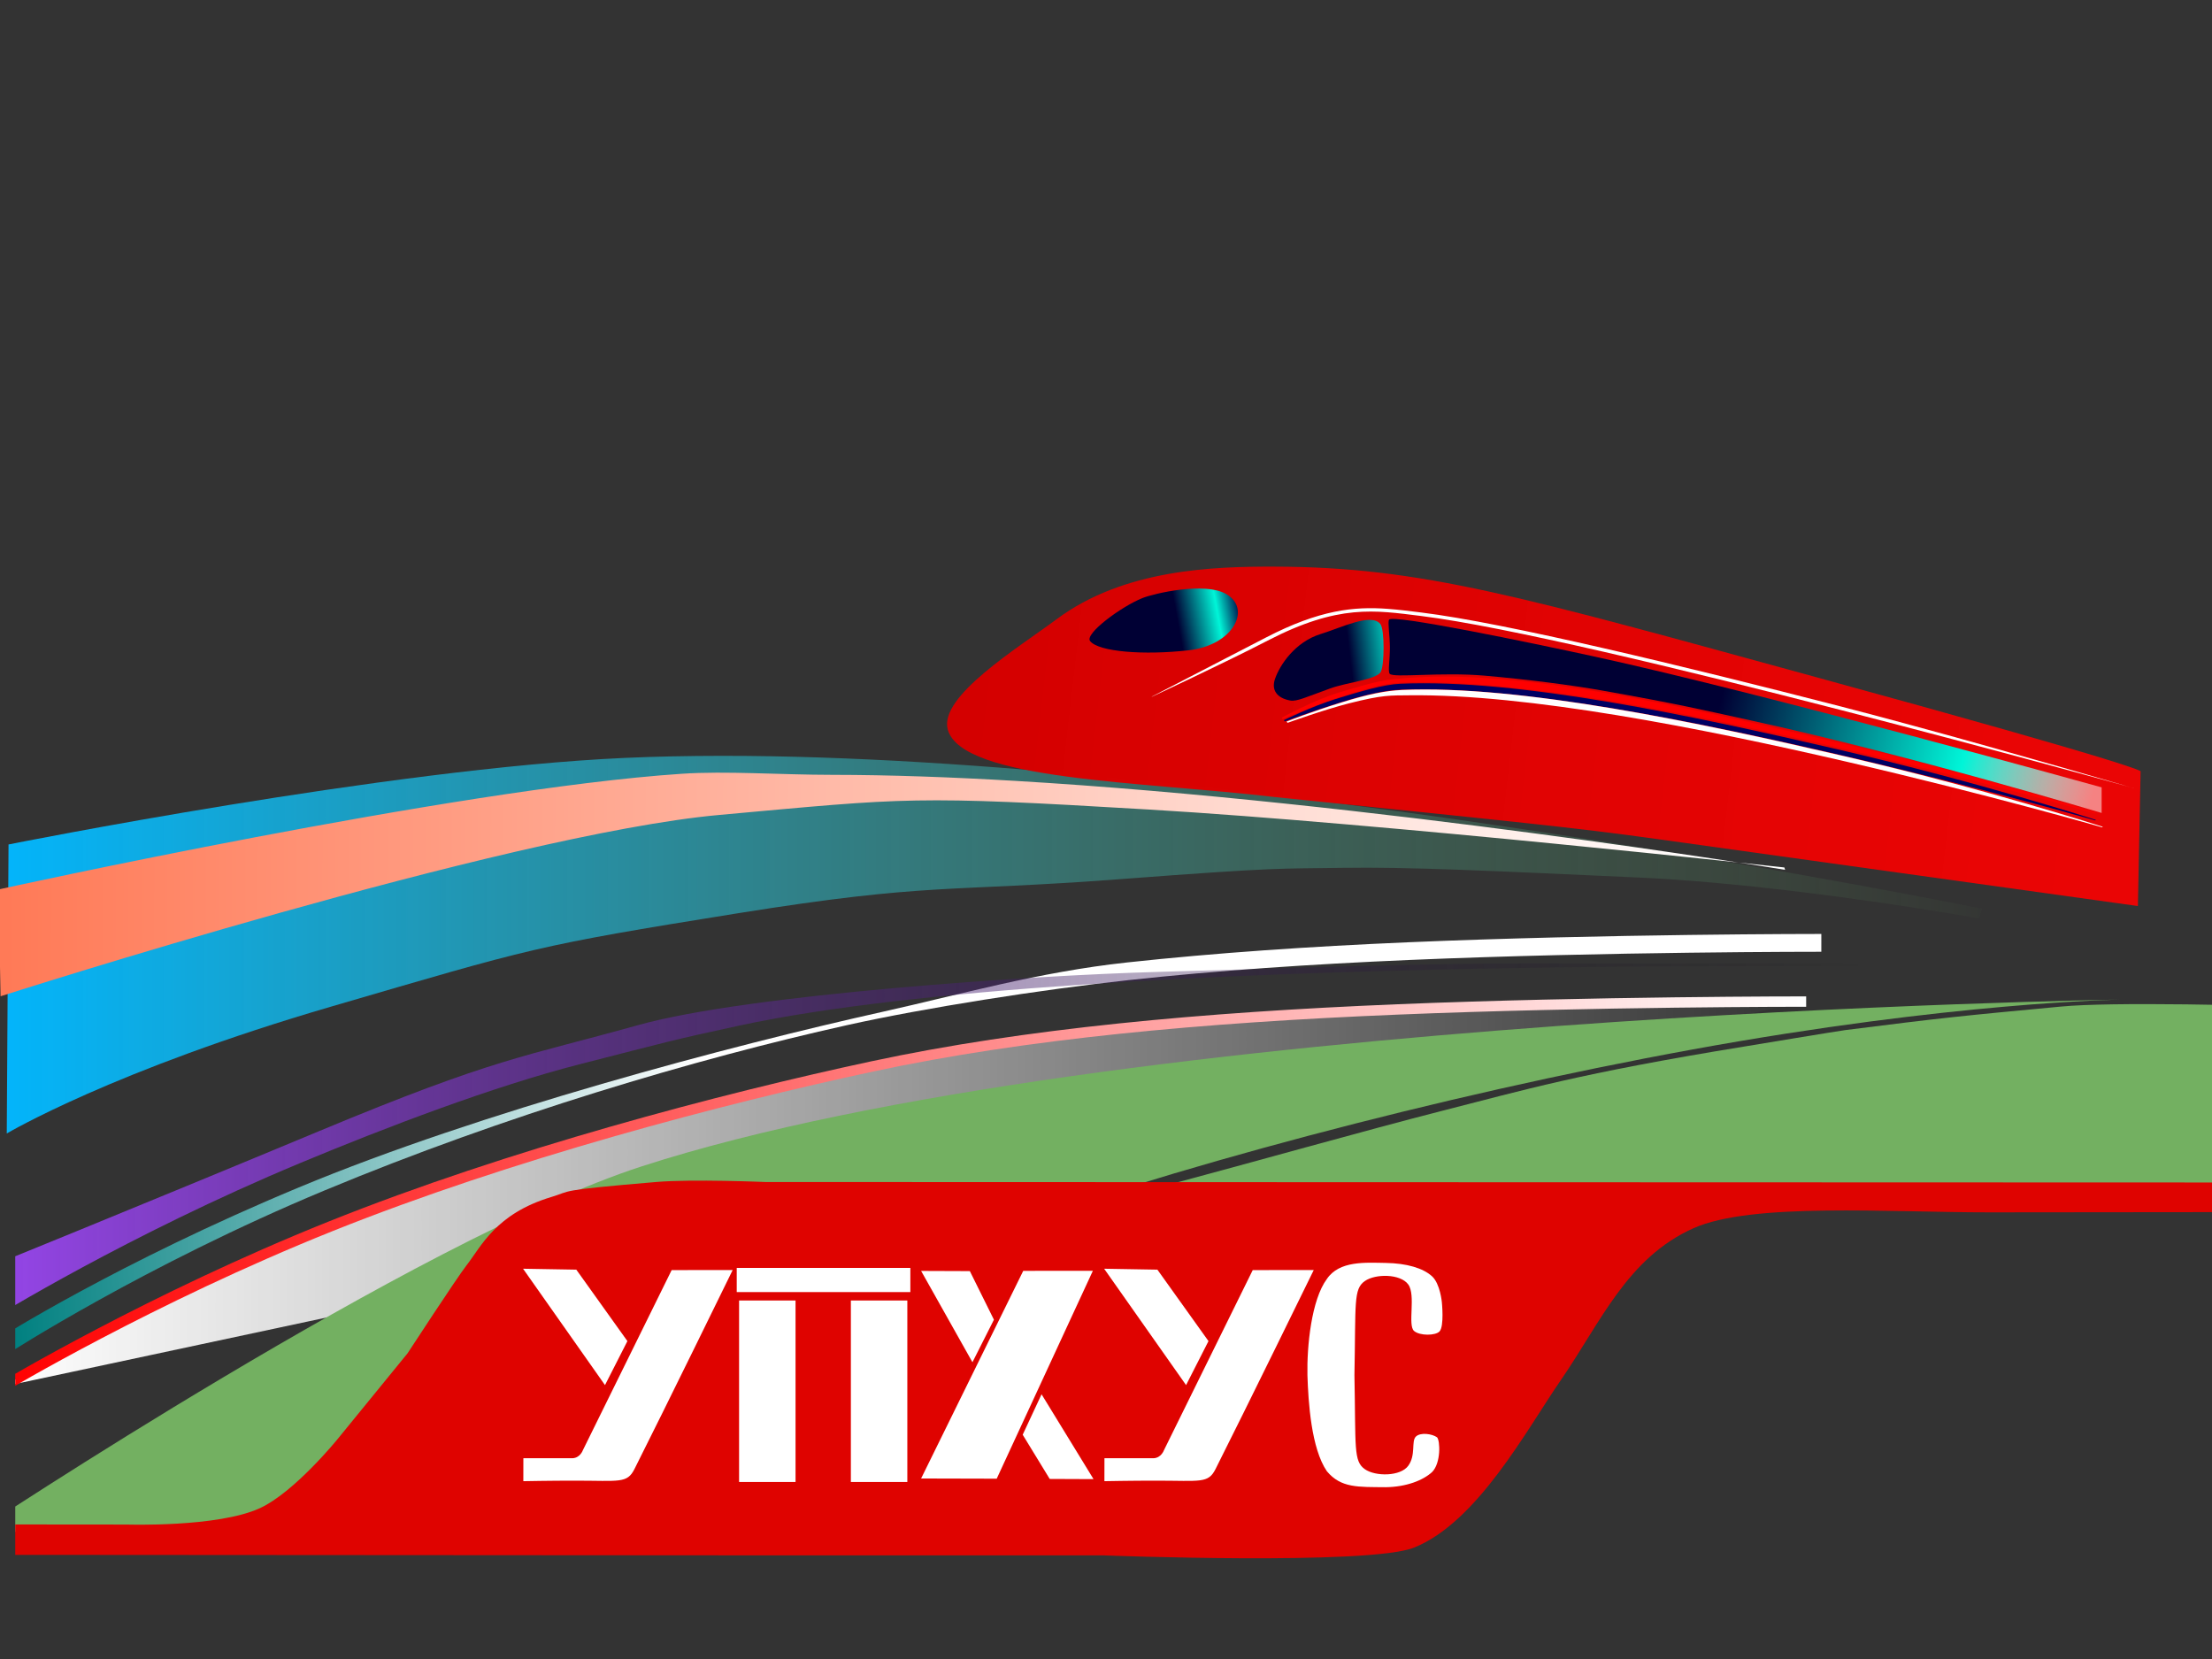 <?xml version="1.0" encoding="UTF-8" standalone="no"?>
<!-- Created with Inkscape (http://www.inkscape.org/) -->

<svg
   xmlns:dc="http://purl.org/dc/elements/1.1/"
   xmlns:cc="http://creativecommons.org/ns#"
   xmlns:rdf="http://www.w3.org/1999/02/22-rdf-syntax-ns#"
   xmlns:svg="http://www.w3.org/2000/svg"
   xmlns="http://www.w3.org/2000/svg"
   xmlns:xlink="http://www.w3.org/1999/xlink"
   xmlns:sodipodi="http://sodipodi.sourceforge.net/DTD/sodipodi-0.dtd"
   xmlns:inkscape="http://www.inkscape.org/namespaces/inkscape"
   width="640px"
   height="480px"
   id="svg2993"
   version="1.1"
   inkscape:version="0.48.4 r9939"
   sodipodi:docname="Анимация.svg">
  <rect width="100%" height="100%" fill="#333333" stroke="none"/>
  <defs
     id="defs2995">
    <linearGradient
       inkscape:collect="always"
       id="linearGradient4376">
      <stop
         style="stop-color:#d40000;stop-opacity:1;"
         offset="0"
         id="stop4378" />
      <stop
         style="stop-color:#ff0000;stop-opacity:0.898"
         offset="1"
         id="stop4380" />
    </linearGradient>
    <linearGradient
       id="linearGradient4366">
      <stop
         id="stop4368"
         offset="0"
         style="stop-color:#000034;stop-opacity:1" />
      <stop
         style="stop-color:#00f5d8;stop-opacity:1"
         offset="1"
         id="stop4370" />
    </linearGradient>
    <linearGradient
       id="linearGradient4354">
      <stop
         id="stop4356"
         offset="0"
         style="stop-color:#000034;stop-opacity:1" />
      <stop
         style="stop-color:#00f5d8;stop-opacity:1"
         offset="0.651"
         id="stop4358" />
      <stop
         id="stop4360"
         offset="1"
         style="stop-color:#ffffff;stop-opacity:0.502" />
    </linearGradient>
    <linearGradient
       id="linearGradient4336">
      <stop
         id="stop4338"
         offset="0"
         style="stop-color:#ffffff;stop-opacity:1;" />
      <stop
         id="stop4340"
         offset="1"
         style="stop-color:#ffffff;stop-opacity:0;" />
    </linearGradient>
    <linearGradient
       id="linearGradient4280">
      <stop
         style="stop-color:#000034;stop-opacity:1"
         offset="0"
         id="stop4282" />
      <stop
         id="stop4290"
         offset="0.64"
         style="stop-color:#00f5d8;stop-opacity:1" />
      <stop
         style="stop-color:#000d49;stop-opacity:1"
         offset="1"
         id="stop4284" />
    </linearGradient>
    <linearGradient
       id="linearGradient4213">
      <stop
         id="stop4215"
         offset="0"
         style="stop-color:#01b6ff;stop-opacity:1" />
      <stop
         id="stop4217"
         offset="1"
         style="stop-color:#73b061;stop-opacity:0;" />
    </linearGradient>
    <linearGradient
       id="linearGradient4185">
      <stop
         style="stop-color:#ff7a57;stop-opacity:1"
         offset="0"
         id="stop4187" />
      <stop
         style="stop-color:#ffffff;stop-opacity:1"
         offset="1"
         id="stop4189" />
    </linearGradient>
    <linearGradient
       id="linearGradient4175">
      <stop
         style="stop-color:#00dce0;stop-opacity:1"
         offset="0"
         id="stop4177" />
      <stop
         style="stop-color:#73b061;stop-opacity:0;"
         offset="1"
         id="stop4179" />
    </linearGradient>
    <linearGradient
       inkscape:collect="always"
       id="linearGradient4129">
      <stop
         style="stop-color:#9947ef;stop-opacity:1"
         offset="0"
         id="stop4131" />
      <stop
         style="stop-color:#000000;stop-opacity:0;"
         offset="1"
         id="stop4133" />
    </linearGradient>
    <linearGradient
       id="linearGradient4113"
       inkscape:collect="always">
      <stop
         id="stop4115"
         offset="0"
         style="stop-color:#008080;stop-opacity:1" />
      <stop
         id="stop4117"
         offset="1"
         style="stop-color:#ffffff;stop-opacity:1" />
    </linearGradient>
    <linearGradient
       inkscape:collect="always"
       id="linearGradient4099">
      <stop
         style="stop-color:#ffffff;stop-opacity:1;"
         offset="0"
         id="stop4101" />
      <stop
         style="stop-color:#ffffff;stop-opacity:0;"
         offset="1"
         id="stop4103" />
    </linearGradient>
    <linearGradient
       inkscape:collect="always"
       id="linearGradient4091">
      <stop
         style="stop-color:#ff0000;stop-opacity:1"
         offset="0"
         id="stop4093" />
      <stop
         style="stop-color:#ffffff;stop-opacity:1"
         offset="1"
         id="stop4095" />
    </linearGradient>
    <inkscape:path-effect
       is_visible="true"
       id="path-effect4097"
       effect="spiro" />
    <inkscape:path-effect
       effect="spiro"
       id="path-effect4053"
       is_visible="true" />
    <inkscape:path-effect
       effect="spiro"
       id="path-effect4037"
       is_visible="true" />
    <inkscape:path-effect
       effect="spiro"
       id="path-effect4029"
       is_visible="true" />
    <inkscape:path-effect
       effect="spiro"
       id="path-effect4025"
       is_visible="true" />
    <inkscape:path-effect
       effect="spiro"
       id="path-effect4009"
       is_visible="true" />
    <inkscape:path-effect
       effect="spiro"
       id="path-effect4001"
       is_visible="true" />
    <clipPath
       clipPathUnits="userSpaceOnUse"
       id="clipPath3057">
      <rect
         style="fill:#0000ff;fill-rule:evenodd;stroke:#000000;stroke-width:1px;stroke-linecap:butt;stroke-linejoin:miter;stroke-opacity:1"
         id="rect3059"
         width="645.371"
         height="505.799"
         x="-5.965"
         y="-6.713"
         clip-path="none" />
    </clipPath>
    <clipPath
       clipPathUnits="userSpaceOnUse"
       id="clipPath3063">
      <rect
         style="fill:#0000ff;fill-rule:evenodd;stroke:#000000;stroke-width:1px;stroke-linecap:butt;stroke-linejoin:miter;stroke-opacity:1"
         id="rect3065"
         width="640.6"
         height="480.748"
         x="0"
         y="1.638" />
    </clipPath>
    <clipPath
       clipPathUnits="userSpaceOnUse"
       id="clipPath3067">
      <rect
         style="fill:#0000ff;fill-rule:evenodd;stroke:#000000;stroke-width:1px;stroke-linecap:butt;stroke-linejoin:miter;stroke-opacity:1"
         id="rect3069"
         width="640.6"
         height="480.748"
         x="0"
         y="1.638" />
    </clipPath>
    <clipPath
       clipPathUnits="userSpaceOnUse"
       id="clipPath4065">
      <rect
         style="fill:#0000ff;fill-rule:evenodd;stroke:#000000;stroke-width:1px;stroke-linecap:butt;stroke-linejoin:miter;stroke-opacity:1"
         id="rect4067"
         width="663.696"
         height="491.708"
         x="-41.845"
         y="-13.503" />
    </clipPath>
    <linearGradient
       inkscape:collect="always"
       xlink:href="#linearGradient4091"
       id="linearGradient4097"
       x1="0.602"
       y1="307.461"
       x2="523.078"
       y2="307.461"
       gradientUnits="userSpaceOnUse"
       gradientTransform="translate(0,14)" />
    <linearGradient
       inkscape:collect="always"
       xlink:href="#linearGradient4099"
       id="linearGradient4105"
       x1="-0.398"
       y1="307.461"
       x2="524.078"
       y2="307.461"
       gradientUnits="userSpaceOnUse"
       gradientTransform="translate(0,14)" />
    <linearGradient
       inkscape:collect="always"
       xlink:href="#linearGradient4113"
       id="linearGradient4125"
       gradientUnits="userSpaceOnUse"
       gradientTransform="matrix(1.009,0,0,1.048,-0.16,-15.007)"
       x1="0.602"
       y1="307.461"
       x2="201.05"
       y2="294.231" />
    <linearGradient
       inkscape:collect="always"
       xlink:href="#linearGradient4129"
       id="linearGradient4141"
       gradientUnits="userSpaceOnUse"
       x1="-9.677"
       y1="302.255"
       x2="543.096"
       y2="302.255" />
    <clipPath
       clipPathUnits="userSpaceOnUse"
       id="clipPath4225">
      <rect
         style="fill:#0000ff;fill-rule:evenodd;stroke:#000000;stroke-width:1px;stroke-linecap:butt;stroke-linejoin:miter;stroke-opacity:1"
         id="rect4227"
         width="638.339"
         height="480.683"
         x="4.41"
         y="2.624" />
    </clipPath>
    <clipPath
       clipPathUnits="userSpaceOnUse"
       id="clipPath4229">
      <rect
         style="fill:#0000ff;fill-rule:evenodd;stroke:#000000;stroke-width:1px;stroke-linecap:butt;stroke-linejoin:miter;stroke-opacity:1"
         id="rect4231"
         width="638.339"
         height="480.683"
         x="4.41"
         y="2.624" />
    </clipPath>
    <clipPath
       clipPathUnits="userSpaceOnUse"
       id="clipPath4233">
      <rect
         style="fill:#0000ff;fill-rule:evenodd;stroke:#000000;stroke-width:1px;stroke-linecap:butt;stroke-linejoin:miter;stroke-opacity:1"
         id="rect4235"
         width="638.339"
         height="480.683"
         x="4.41"
         y="2.624" />
    </clipPath>
    <clipPath
       clipPathUnits="userSpaceOnUse"
       id="clipPath4237">
      <rect
         style="fill:#0000ff;fill-rule:evenodd;stroke:#000000;stroke-width:1px;stroke-linecap:butt;stroke-linejoin:miter;stroke-opacity:1"
         id="rect4239"
         width="638.339"
         height="480.683"
         x="4.41"
         y="2.624" />
    </clipPath>
    <clipPath
       clipPathUnits="userSpaceOnUse"
       id="clipPath4241">
      <rect
         style="fill:#0000ff;fill-rule:evenodd;stroke:#000000;stroke-width:1.018px;stroke-linecap:butt;stroke-linejoin:miter;stroke-opacity:1"
         id="rect4243"
         width="661.411"
         height="480.683"
         x="-37.275"
         y="-1.376" />
    </clipPath>
    <linearGradient
       inkscape:collect="always"
       xlink:href="#linearGradient4185"
       id="linearGradient4250"
       gradientUnits="userSpaceOnUse"
       gradientTransform="translate(0,52)"
       x1="1.705"
       y1="197.721"
       x2="498.957"
       y2="199.281" />
    <linearGradient
       inkscape:collect="always"
       xlink:href="#linearGradient4213"
       id="linearGradient4253"
       gradientUnits="userSpaceOnUse"
       gradientTransform="translate(0,52)"
       x1="-5.25"
       y1="211.64"
       x2="590.719"
       y2="211.64" />
    <linearGradient
       inkscape:collect="always"
       xlink:href="#linearGradient4280"
       id="linearGradient4286"
       x1="340.583"
       y1="178.99"
       x2="358.713"
       y2="175.683"
       gradientUnits="userSpaceOnUse" />
    <linearGradient
       inkscape:collect="always"
       xlink:href="#linearGradient4354"
       id="linearGradient4352"
       x1="497.592"
       y1="203.397"
       x2="605.34"
       y2="230.682"
       gradientUnits="userSpaceOnUse" />
    <linearGradient
       inkscape:collect="always"
       xlink:href="#linearGradient4366"
       id="linearGradient4374"
       gradientUnits="userSpaceOnUse"
       x1="390.82"
       y1="188.168"
       x2="402.795"
       y2="186.044"
       gradientTransform="matrix(1.143,0.097,-0.083,0.974,-40.765,-33.05)" />
    <linearGradient
       inkscape:collect="always"
       xlink:href="#linearGradient4376"
       id="linearGradient4382"
       x1="277.315"
       y1="205.329"
       x2="608.322"
       y2="243.365"
       gradientUnits="userSpaceOnUse" />
  </defs>
  <sodipodi:namedview
     id="base"
     pagecolor="#ffffff"
     bordercolor="#666666"
     borderopacity="1.0"
     inkscape:pageopacity="0.0"
     inkscape:pageshadow="2"
     inkscape:zoom="0.64137543"
     inkscape:cx="174.10196"
     inkscape:cy="326.18473"
     inkscape:current-layer="layer1"
     inkscape:document-units="px"
     showgrid="false"
     inkscape:window-width="1280"
     inkscape:window-height="751"
     inkscape:window-x="-8"
     inkscape:window-y="-8"
     inkscape:window-maximized="1" />
  <g
     id="layer1"
     inkscape:label="Layer 1"
     inkscape:groupmode="layer">
    <path
       style="font-size:medium;font-style:normal;font-variant:normal;font-weight:normal;font-stretch:normal;text-indent:0;text-align:start;text-decoration:none;line-height:normal;letter-spacing:normal;word-spacing:normal;text-transform:none;direction:ltr;block-progression:tb;writing-mode:lr-tb;text-anchor:start;baseline-shift:baseline;color:#000000;fill:url(#linearGradient4125);fill-opacity:1;fill-rule:nonzero;stroke:none;stroke-width:5.14;marker:none;visibility:visible;display:inline;overflow:visible;enable-background:accumulate;font-family:Sans;-inkscape-font-specification:Sans"
       d="m 526.969,246.219 c 0,0 -62.4,-0.029 -119.469,2.406 -28.534,1.218 -55.746,3.066 -81.406,5.844 -25.66,2.778 -48.131,9.244 -70.503,14.225 -44.149,9.829 -116.523,28.96 -169.13,50.861 -52.607,21.901 -86.868,43.726 -86.868,43.726 l 2.719,4.375 c 0,0 39.478,-25.529 91.63,-47.241 52.152,-21.712 107.276,-38.046 151.198,-47.824 22.136,-4.928 56.001,-10.267 81.516,-13.029 25.515,-2.762 52.609,-4.598 81.062,-5.812 56.907,-2.429 119.25,-2.375 119.25,-2.375 z"
       id="path4107"
       inkscape:connector-curvature="0"
       sodipodi:nodetypes="cssssccsssscc"
       clip-path="url(#clipPath4237)"
       transform="translate(0,24)" />
    <path
       style="fill:url(#linearGradient4105);stroke:url(#linearGradient4097);stroke-width:3;stroke-linecap:butt;stroke-linejoin:miter;stroke-miterlimit:4;stroke-opacity:1;stroke-dasharray:none"
       d="m 1.102,377.137 c 0,0 42.573,-25.49 94.501,-46.303 51.928,-20.813 113.21,-36.949 156.866,-46.306 22.062,-4.729 45.882,-8.264 71.249,-10.908 25.367,-2.644 52.28,-4.395 80.528,-5.556 56.496,-2.321 118.332,-2.278 118.332,-2.278"
       id="path4079"
       inkscape:connector-curvature="0"
       sodipodi:nodetypes="cssssc"
       clip-path="url(#clipPath4233)"
       transform="translate(0,24)" />
    <g
       id="g4035"
       transform="matrix(0.965,0,0,1,40.385,4)"
       clip-path="url(#clipPath4241)">
      <g
         transform="matrix(1.232,0,0,1,-51.518,-4)"
         id="g3977">
        <path
           style="fill:#73b061;fill-opacity:1;stroke:none"
           d="m 1.818,443.446 c 0,0 26.849,-21.219 60.55,-45.077 33.701,-23.858 74.253,-50.354 101.659,-60.909 113.964,-43.893 359.778,-48.247 359.778,-48.247 0,0 -40.766,0.701 -104.019,14.419 -62.145,13.478 -129.413,35.008 -173.375,54.326 -45.566,20.023 -148.988,83.284 -148.988,83.284 z"
           id="path3944"
           inkscape:connector-curvature="0"
           sodipodi:nodetypes="csscsscc" />
        <path
           style="fill:#73b061;fill-opacity:1;stroke:none"
           d="m 113.556,437.13 c 0,0 66.743,-59.858 116.628,-80.092 20.732,-8.409 46.517,-9.359 62.774,-14.492 16.257,-5.133 48.517,-15.913 65.755,-21.123 20.109,-6.078 33.31,-10.822 73.419,-18.586 1.595,-0.309 23.059,-4.538 24.736,-4.791 24.234,-3.649 28.239,-4.102 52.544,-6.814 24.678,-2.754 129.155,3.361 129.155,3.361 l -0.504,53.234 c 0,0 -162.255,-10.222 -216.055,10e-6 -47.602,9.045 -46.368,5.137 -82.443,37.484 -14.325,12.844 -27.562,50.714 -27.562,50.714 z"
           id="path3946"
           inkscape:connector-curvature="0"
           sodipodi:nodetypes="cssssssccsscc" />
      </g>
      <g
         transform="matrix(1.081,0,0,0.961,-41.161,9.917)"
         id="g3857">
        <g
           transform="translate(-7.231,6.615)"
           id="g3954">
          <path
             transform="translate(2.066,83.795)"
             clip-path="url(#clipPath3063)"
             sodipodi:nodetypes="csscccccsccsssccccccsc"
             inkscape:connector-curvature="0"
             id="path3017-1"
             d="m 474.255,264.881 c -18.455,8.948 -25.78,28.383 -36.821,45.747 -9.437,14.843 -23.098,42.758 -40.719,50.425 -12.457,5.42 -85.997,2.339 -85.997,2.339 l -84.437,-1e-5 -225.428,-0.163 -0.133,-9.157 39.039,0.037 c 0,0 25.19,0.885 36.834,-4.924 9.625,-4.801 21.59,-20.836 21.59,-20.836 l 19.385,-25.797 c 0,0 13.706,-22.814 16.357,-26.486 4.074,-5.642 8.049,-15.54 23.558,-20.588 5.748,-1.871 1.116,-1.948 29.093,-4.509 10.037,-0.919 30.238,0.011 30.238,0.011 l 60.477,0.021 120.954,0.043 241.908,0.085 -0.117,8.893 c 0,0 -55.78,0.061 -83.67,0.091 -27.89,0.03 -65.959,-3.064 -82.111,4.768 z"
             style="fill:#df0300;fill-opacity:1;stroke:none" />
          <g
             style="fill:#ffffff;fill-opacity:1;stroke:none"
             id="g4702"
             transform="matrix(0.674,0,0,0.805,75.779,222.994)">
            <g
               style="fill:#ffffff;fill-opacity:1;stroke:none"
               id="g3788"
               transform="translate(0,1.657)">
              <g
                 style="fill:#ffffff;fill-opacity:1;stroke:none"
                 transform="matrix(1.301,0,0,1,-44.148,0)"
                 id="g3785">
                <path
                   style="fill:#ffffff;fill-opacity:1;stroke:none"
                   d="m 120.482,169.634 16.841,0.342 16.161,26.726 -7.088,16.457 z"
                   id="path2999"
                   inkscape:connector-curvature="0"
                   sodipodi:nodetypes="ccccc" />
              </g>
              <path
                 sodipodi:nodetypes="cccccsscc"
                 inkscape:connector-curvature="0"
                 id="path3003"
                 d="m 173.746,170.142 -36.551,67.391 c 0,0 -1.074,2.803 -4.188,2.971 l -20.281,0.004 -0.02,8.581 c 0,0 11.276,-0.2 21.544,-0.194 18.052,0.01 21.162,1.102 24.17,-4.312 12.111,-21.804 40.435,-74.465 40.435,-74.465 z"
                 style="fill:#ffffff;fill-opacity:1;stroke:none" />
            </g>
            <g
               style="fill:#ffffff;fill-opacity:1;stroke:none"
               id="g3801"
               transform="translate(-6,0.775)">
              <path
                 style="fill:#ffffff"
                 d="m 207.493,182.396 23.234,0 0,67.877 -23.234,0 z"
                 id="rect3793"
                 inkscape:connector-curvature="0" />
              <path
                 style="fill:#ffffff"
                 d="m 206.525,170.213 71.449,0 0,9.035 -71.449,0 z"
                 id="rect3797"
                 inkscape:connector-curvature="0" />
              <path
                 style="fill:#ffffff"
                 d="m 253.493,182.396 23.234,0 0,67.877 -23.234,0 z"
                 id="rect3799"
                 inkscape:connector-curvature="0" />
            </g>
            <g
               style="fill:#ffffff;fill-opacity:1;stroke:none"
               transform="translate(239.121,1.657)"
               id="g3806">
              <g
                 style="fill:#ffffff;fill-opacity:1;stroke:none"
                 id="g3808"
                 transform="matrix(1.301,0,0,1,-44.148,0)">
                <path
                   sodipodi:nodetypes="ccccc"
                   inkscape:connector-curvature="0"
                   id="path3810"
                   d="m 120.482,169.634 16.841,0.342 16.161,26.726 -7.088,16.457 z"
                   style="fill:#ffffff;fill-opacity:1;stroke:none" />
              </g>
              <path
                 style="fill:#ffffff;fill-opacity:1;stroke:none"
                 d="m 173.746,170.142 -36.551,67.391 c 0,0 -1.074,2.803 -4.188,2.971 l -20.281,0.004 -0.02,8.581 c 0,0 11.276,-0.2 21.544,-0.194 18.052,0.01 21.162,1.102 24.17,-4.312 12.111,-21.804 40.435,-74.465 40.435,-74.465 z"
                 id="path3812"
                 inkscape:connector-curvature="0"
                 sodipodi:nodetypes="cccccsscc" />
            </g>
            <g
               style="fill:#ffffff;fill-opacity:1;stroke:none"
               id="g3833"
               transform="translate(-24,0.145)">
              <path
                 style="fill:#ffffff;fill-opacity:1;stroke:none"
                 d="m 342.425,171.939 -42.027,77.659 31.114,0.071 39.572,-77.754 z"
                 id="path3820"
                 inkscape:connector-curvature="0"
                 sodipodi:nodetypes="ccccc" />
              <g
                 style="fill:#ffffff;fill-opacity:1;stroke:none"
                 transform="matrix(-1.301,0,0,-1,546.197,434.629)"
                 id="g3825">
                <path
                   style="fill:#ffffff;fill-opacity:1;stroke:none"
                   d="m 134.391,184.797 13.862,0.067 8.546,16.537 -5.969,15.127 z"
                   id="path3827"
                   inkscape:connector-curvature="0"
                   sodipodi:nodetypes="ccccc" />
              </g>
              <g
                 style="fill:#ffffff;fill-opacity:1;stroke:none"
                 id="g3829"
                 transform="matrix(1.301,0,0,1,125.962,-11.537)">
                <path
                   sodipodi:nodetypes="ccccc"
                   inkscape:connector-curvature="0"
                   id="path3831"
                   d="m 134.083,183.506 15.41,0.067 7.617,18.17 -6.794,15.914 z"
                   style="fill:#ffffff;fill-opacity:1;stroke:none" />
              </g>
            </g>
            <path
               style="fill:#ffffff;fill-opacity:1;stroke:none"
               d="m 467.688,169.125 c -8.493,-0.129 -19.184,-0.889 -24.312,6 -6.363,7.761 -8.261,25.162 -8.001,35.969 0.355,10.243 1.584,27.435 8.001,35.938 5.841,6.331 12.773,5.867 24.312,5.969 8.493,-0.129 15.277,-2.584 18.969,-5.656 3.743,-3.407 3.33,-11.799 2.062,-13 -1.966,-1.302 -6.842,-1.978 -8.75,-0.25 -1.914,1.734 0.101,6.854 -3.094,10.875 -3.212,4.043 -13.48,4.072 -17.844,1.312 -4.772,-3.018 -3.724,-8.035 -4.312,-35.094 -0.002,-0.074 0.003,-0.144 0,-0.219 0.589,-27.058 -0.459,-32.076 4.312,-35.094 4.364,-2.76 14.632,-2.73 17.844,1.312 3.195,4.021 -0.363,15.217 2.375,17.375 2.373,1.87 8.817,1.776 10.469,0.188 2.012,-1.934 0.968,-10.969 0.968,-10.969 0,0 -0.699,-6.884 -4.031,-9.656 -3.692,-3.072 -10.476,-4.871 -18.969,-5 z"
               id="path3848"
               inkscape:connector-curvature="0"
               sodipodi:nodetypes="cccccccsssccsssscscc" />
          </g>
        </g>
      </g>
    </g>
    <path
       style="font-size:medium;font-style:normal;font-variant:normal;font-weight:normal;font-stretch:normal;text-indent:0;text-align:start;text-decoration:none;line-height:normal;letter-spacing:normal;word-spacing:normal;text-transform:none;direction:ltr;block-progression:tb;writing-mode:lr-tb;text-anchor:start;baseline-shift:baseline;color:#000000;fill:url(#linearGradient4141);fill-opacity:1;stroke:none;stroke-width:10;marker:none;visibility:visible;display:inline;overflow:visible;enable-background:accumulate;font-family:Sans;-inkscape-font-specification:Sans"
       d="m 444.596,254.762 c -34.497,-0.109 -74.701,1.497 -109.919,2.453 -35.218,0.955 -117.988,6.427 -150.08,15.389 -33.309,9.301 -41.152,9.372 -92.149,30.616 C 41.677,324.368 -7.312,344.26 -7.312,344.26 l 5.281,13.177 c 0,0 39.027,-24.165 88.969,-44.969 24.859,-10.355 55.85,-22.176 80.914,-28.58 25.064,-6.404 26.155,-6.868 46.01,-11.146 101.115,-21.789 356.508,-16.671 356.508,-16.671 l 1.127,-1.586 c 0,0 -85.504,0.408 -126.9,0.277 z"
       id="path4127"
       inkscape:connector-curvature="0"
       sodipodi:nodetypes="ssssccsssccs"
       clip-path="url(#clipPath4229)"
       transform="translate(0,24)" />
    <g
       id="g4255">
      <path
         sodipodi:nodetypes="ssccsssssccs"
         inkscape:connector-curvature="0"
         id="path4143"
         d="m 208.875,218.688 c -9.785,0.009 -19.158,0.197 -28.062,0.594 -68.36,3.045 -178.345,25.046 -178.345,25.046 L 1.956,327.951 c 0,0 30.864,-18.342 93.919,-36.729 58.395,-17.028 58.553,-17.507 117.474,-26.964 55.924,-8.976 60.34,-6.065 111.181,-9.923 46.332,-3.516 45.547,-2.95 63.744,-3.24 19.117,-0.305 42.888,0.855 85.728,2.797 44.225,2.004 98.641,11.857 98.641,11.857 l 0.791,-2.835 c 0,0 -217.787,-44.36 -364.559,-44.224 z"
         style="font-size:medium;font-style:normal;font-variant:normal;font-weight:normal;font-stretch:normal;text-indent:0;text-align:start;text-decoration:none;line-height:normal;letter-spacing:normal;word-spacing:normal;text-transform:none;direction:ltr;block-progression:tb;writing-mode:lr-tb;text-anchor:start;baseline-shift:baseline;color:#000000;fill:url(#linearGradient4253);fill-opacity:1;stroke:none;stroke-width:10;marker:none;visibility:visible;display:inline;overflow:visible;enable-background:accumulate;font-family:Sans;-inkscape-font-specification:Sans" />
      <path
         sodipodi:nodetypes="ssccssccss"
         inkscape:connector-curvature="0"
         id="path4183"
         d="m 240.952,224.186 c -15.47,-0.012 -30.768,-1.171 -43.717,-0.309 -65.713,4.374 -197.671,33.475 -197.671,33.475 l 0.6,30.902 c 0,0 146.032,-46.852 207.921,-52.464 54.905,-4.978 55.676,-5.639 124.257,-1.571 68.581,4.068 183.925,16.763 183.925,16.763 l 0.222,0.685 c 0,0 -120.164,-19.685 -222.732,-25.735 -18.437,-1.087 -36.306,-1.734 -52.805,-1.747 z"
         style="font-size:medium;font-style:normal;font-variant:normal;font-weight:normal;font-stretch:normal;text-indent:0;text-align:start;text-decoration:none;line-height:normal;letter-spacing:normal;word-spacing:normal;text-transform:none;direction:ltr;block-progression:tb;writing-mode:lr-tb;text-anchor:start;baseline-shift:baseline;color:#000000;fill:url(#linearGradient4250);fill-opacity:1;stroke:none;stroke-width:15;marker:none;visibility:visible;display:inline;overflow:visible;enable-background:accumulate;font-family:Sans;-inkscape-font-specification:Sans" />
    </g>
    <g
       id="g4384">
      <path
         sodipodi:nodetypes="scsccssss"
         inkscape:connector-curvature="0"
         id="path4265"
         d="m 274.216,211.076 c 4.069,14.772 56.463,15.034 94.419,19.514 89.72,9.189 90.145,9.282 121.297,13.631 58.095,8.11 128.627,17.924 128.627,17.924 l 0.78,-38.962 c 0,0 2.741,-0.818 -93.948,-27.277 -85.234,-23.325 -114.088,-31.879 -156.714,-31.959 -17.59,-0.033 -43.493,0.696 -62.991,15.23 -11.027,8.219 -34.11,22.314 -31.47,31.899 z"
         style="fill:url(#linearGradient4382);fill-opacity:1;stroke:none;stroke-width:1.028px;stroke-linecap:butt;stroke-linejoin:miter;stroke-opacity:1" />
      <path
         sodipodi:nodetypes="sssss"
         inkscape:connector-curvature="0"
         id="path4277"
         d="m 354.755,171.856 c 7.479,4.294 2.107,14.845 -10.869,16.299 -12.977,1.454 -25.97,0.444 -28.48,-2.665 -1.689,-2.092 8.943,-9.962 15.13,-12.446 3.412,-1.37 18.015,-4.75 24.219,-1.188 z"
         style="color:#000000;fill:url(#linearGradient4286);fill-opacity:1;fill-rule:evenodd;stroke:none;stroke-width:15;marker:none;visibility:visible;display:inline;overflow:visible;enable-background:accumulate" />
      <path
         sodipodi:nodetypes="csccssscccscc"
         inkscape:connector-curvature="0"
         id="path4292"
         d="m 401.5,176.156 c -9.672,-0.712 -19.676,0.251 -35.188,8.281 -12.494,6.468 -33.099,17.127 -33.099,17.127 l 0.093,0.011 c 0,0 20.95,-9.747 33.475,-16.231 20.515,-10.62 30.95,-8.78 44.344,-7.125 24.213,2.993 75.779,15.455 121.25,27.156 C 577.846,217.076 617.25,228 617.25,228 l 0.281,0.094 C 591.305,220.42 560.013,211.504 532.625,204.406 487.143,192.702 435.626,180.232 411.25,177.219 c -3.342,-0.413 -6.526,-0.825 -9.75,-1.062 z"
         style="font-size:medium;font-style:normal;font-variant:normal;font-weight:normal;font-stretch:normal;text-indent:0;text-align:start;text-decoration:none;line-height:normal;letter-spacing:normal;word-spacing:normal;text-transform:none;direction:ltr;block-progression:tb;writing-mode:lr-tb;text-anchor:start;baseline-shift:baseline;color:#000000;fill:#ffffff;fill-opacity:1;stroke:none;stroke-width:1px;marker:none;visibility:visible;display:inline;overflow:visible;enable-background:accumulate;font-family:Sans;-inkscape-font-specification:Sans" />
      <path
         sodipodi:nodetypes="ssccsssccss"
         inkscape:connector-curvature="0"
         id="path4316"
         d="m 405.156,197.834 c -4.827,0.213 -11.675,2.241 -18.65,4.399 -6.975,2.158 -15.034,6.133 -15.034,6.133 l 0.246,0.353 c 0,0 8.613,-3.174 15.556,-5.322 6.942,-2.147 12.719,-3.675 18.4,-3.88 33.979,-1.229 84.333,9.078 126.095,18.754 41.762,9.676 74.449,19.105 74.449,19.105 l 0.184,-0.158 c 0,0 -33.169,-10.784 -74.965,-20.467 -41.796,-9.683 -92.094,-20.427 -126.281,-18.916 z"
         style="font-size:medium;font-style:normal;font-variant:normal;font-weight:normal;font-stretch:normal;text-indent:0;text-align:start;text-decoration:none;line-height:normal;letter-spacing:normal;word-spacing:normal;text-transform:none;direction:ltr;block-progression:tb;writing-mode:lr-tb;text-anchor:start;baseline-shift:baseline;color:#000000;fill:#000063;fill-opacity:1;stroke:none;stroke-width:2;marker:none;visibility:visible;display:inline;overflow:visible;enable-background:accumulate;font-family:Sans;-inkscape-font-specification:Sans" />
      <path
         style="font-size:medium;font-style:normal;font-variant:normal;font-weight:normal;font-stretch:normal;text-indent:0;text-align:start;text-decoration:none;line-height:normal;letter-spacing:normal;word-spacing:normal;text-transform:none;direction:ltr;block-progression:tb;writing-mode:lr-tb;text-anchor:start;baseline-shift:baseline;color:#000000;fill:#ffffff;fill-opacity:1;stroke:none;stroke-width:2;marker:none;visibility:visible;display:inline;overflow:visible;enable-background:accumulate;font-family:Sans;-inkscape-font-specification:Sans"
         d="m 405.64,199.628 c -4.827,0.213 -9.946,1.297 -16.928,3.434 -9.525,2.916 -16.481,5.719 -16.481,5.719 l 0.315,0.353 c 0,0 10.581,-3.802 17.623,-5.598 10.043,-2.561 12.099,-2.297 17.642,-2.364 33.999,-0.415 84.196,9.423 125.957,19.098 41.762,9.676 74.449,19.105 74.449,19.105 l 0.184,-0.158 c 0,0 -33.169,-10.784 -74.965,-20.467 -41.796,-9.683 -93.61,-20.634 -127.797,-19.122 z"
         id="path4322"
         inkscape:connector-curvature="0"
         sodipodi:nodetypes="ssccsssccss" />
      <path
         style="font-size:medium;font-style:normal;font-variant:normal;font-weight:normal;font-stretch:normal;text-indent:0;text-align:start;text-decoration:none;line-height:normal;letter-spacing:normal;word-spacing:normal;text-transform:none;direction:ltr;block-progression:tb;writing-mode:lr-tb;text-anchor:start;baseline-shift:baseline;color:#000000;fill:#ff0000;fill-opacity:1;stroke:none;stroke-width:2;marker:none;visibility:visible;display:inline;overflow:visible;enable-background:accumulate;font-family:Sans;-inkscape-font-specification:Sans"
         d="m 405.254,196.322 c -4.145,0.408 -5.146,0.195 -18.066,4.107 -6.988,2.116 -16.3,7.205 -16.3,7.205 l 0.246,0.45 c 0,0 9.88,-4.344 16.823,-6.491 6.942,-2.147 12.037,-3.87 17.718,-4.075 33.979,-1.229 84.333,9.078 126.095,18.754 41.762,9.676 74.449,19.105 74.449,19.105 l 0.184,-0.158 c 0,0 -33.169,-10.784 -74.965,-20.467 -41.796,-9.683 -92.128,-21.783 -126.184,-18.428 z"
         id="path4324"
         inkscape:connector-curvature="0"
         sodipodi:nodetypes="ssccsssccss" />
      <path
         sodipodi:nodetypes="sssssss"
         inkscape:connector-curvature="0"
         id="path4326"
         d="m 399.349,180.505 c 1.32,1.546 1.201,12.212 0.118,13.953 -1.357,2.183 -9.678,2.953 -14.575,4.717 -6.948,2.503 -9.685,3.853 -11.571,3.512 -3.852,-0.697 -5.517,-3.008 -4.441,-6.199 1.399,-4.151 5.896,-10.769 13.172,-13.025 6.254,-1.94 14.572,-6.149 17.298,-2.958 z"
         style="fill:url(#linearGradient4374);fill-opacity:1;stroke:none" />
      <path
         sodipodi:nodetypes="csssssccssc"
         inkscape:connector-curvature="0"
         id="path4344"
         d="m 401.894,179.291 c -0.433,0.77 0.231,4.437 0.247,8.001 0.016,3.564 -0.616,7.025 -0.059,7.659 1.104,1.257 14.735,-0.559 27.373,0.531 12.639,1.09 25.648,2.814 33.806,4.261 22.976,4.074 28.823,5.54 43.284,8.696 46.571,10.162 101.522,26.775 101.522,26.775 l -10e-6,-7.406 c 0,0 -97.266,-27.06 -146.56,-37.809 -19.473,-4.246 -58.696,-12.338 -59.614,-10.707 z"
         style="fill:url(#linearGradient4352);fill-opacity:1;stroke:none" />
    </g>
  </g>
</svg>
